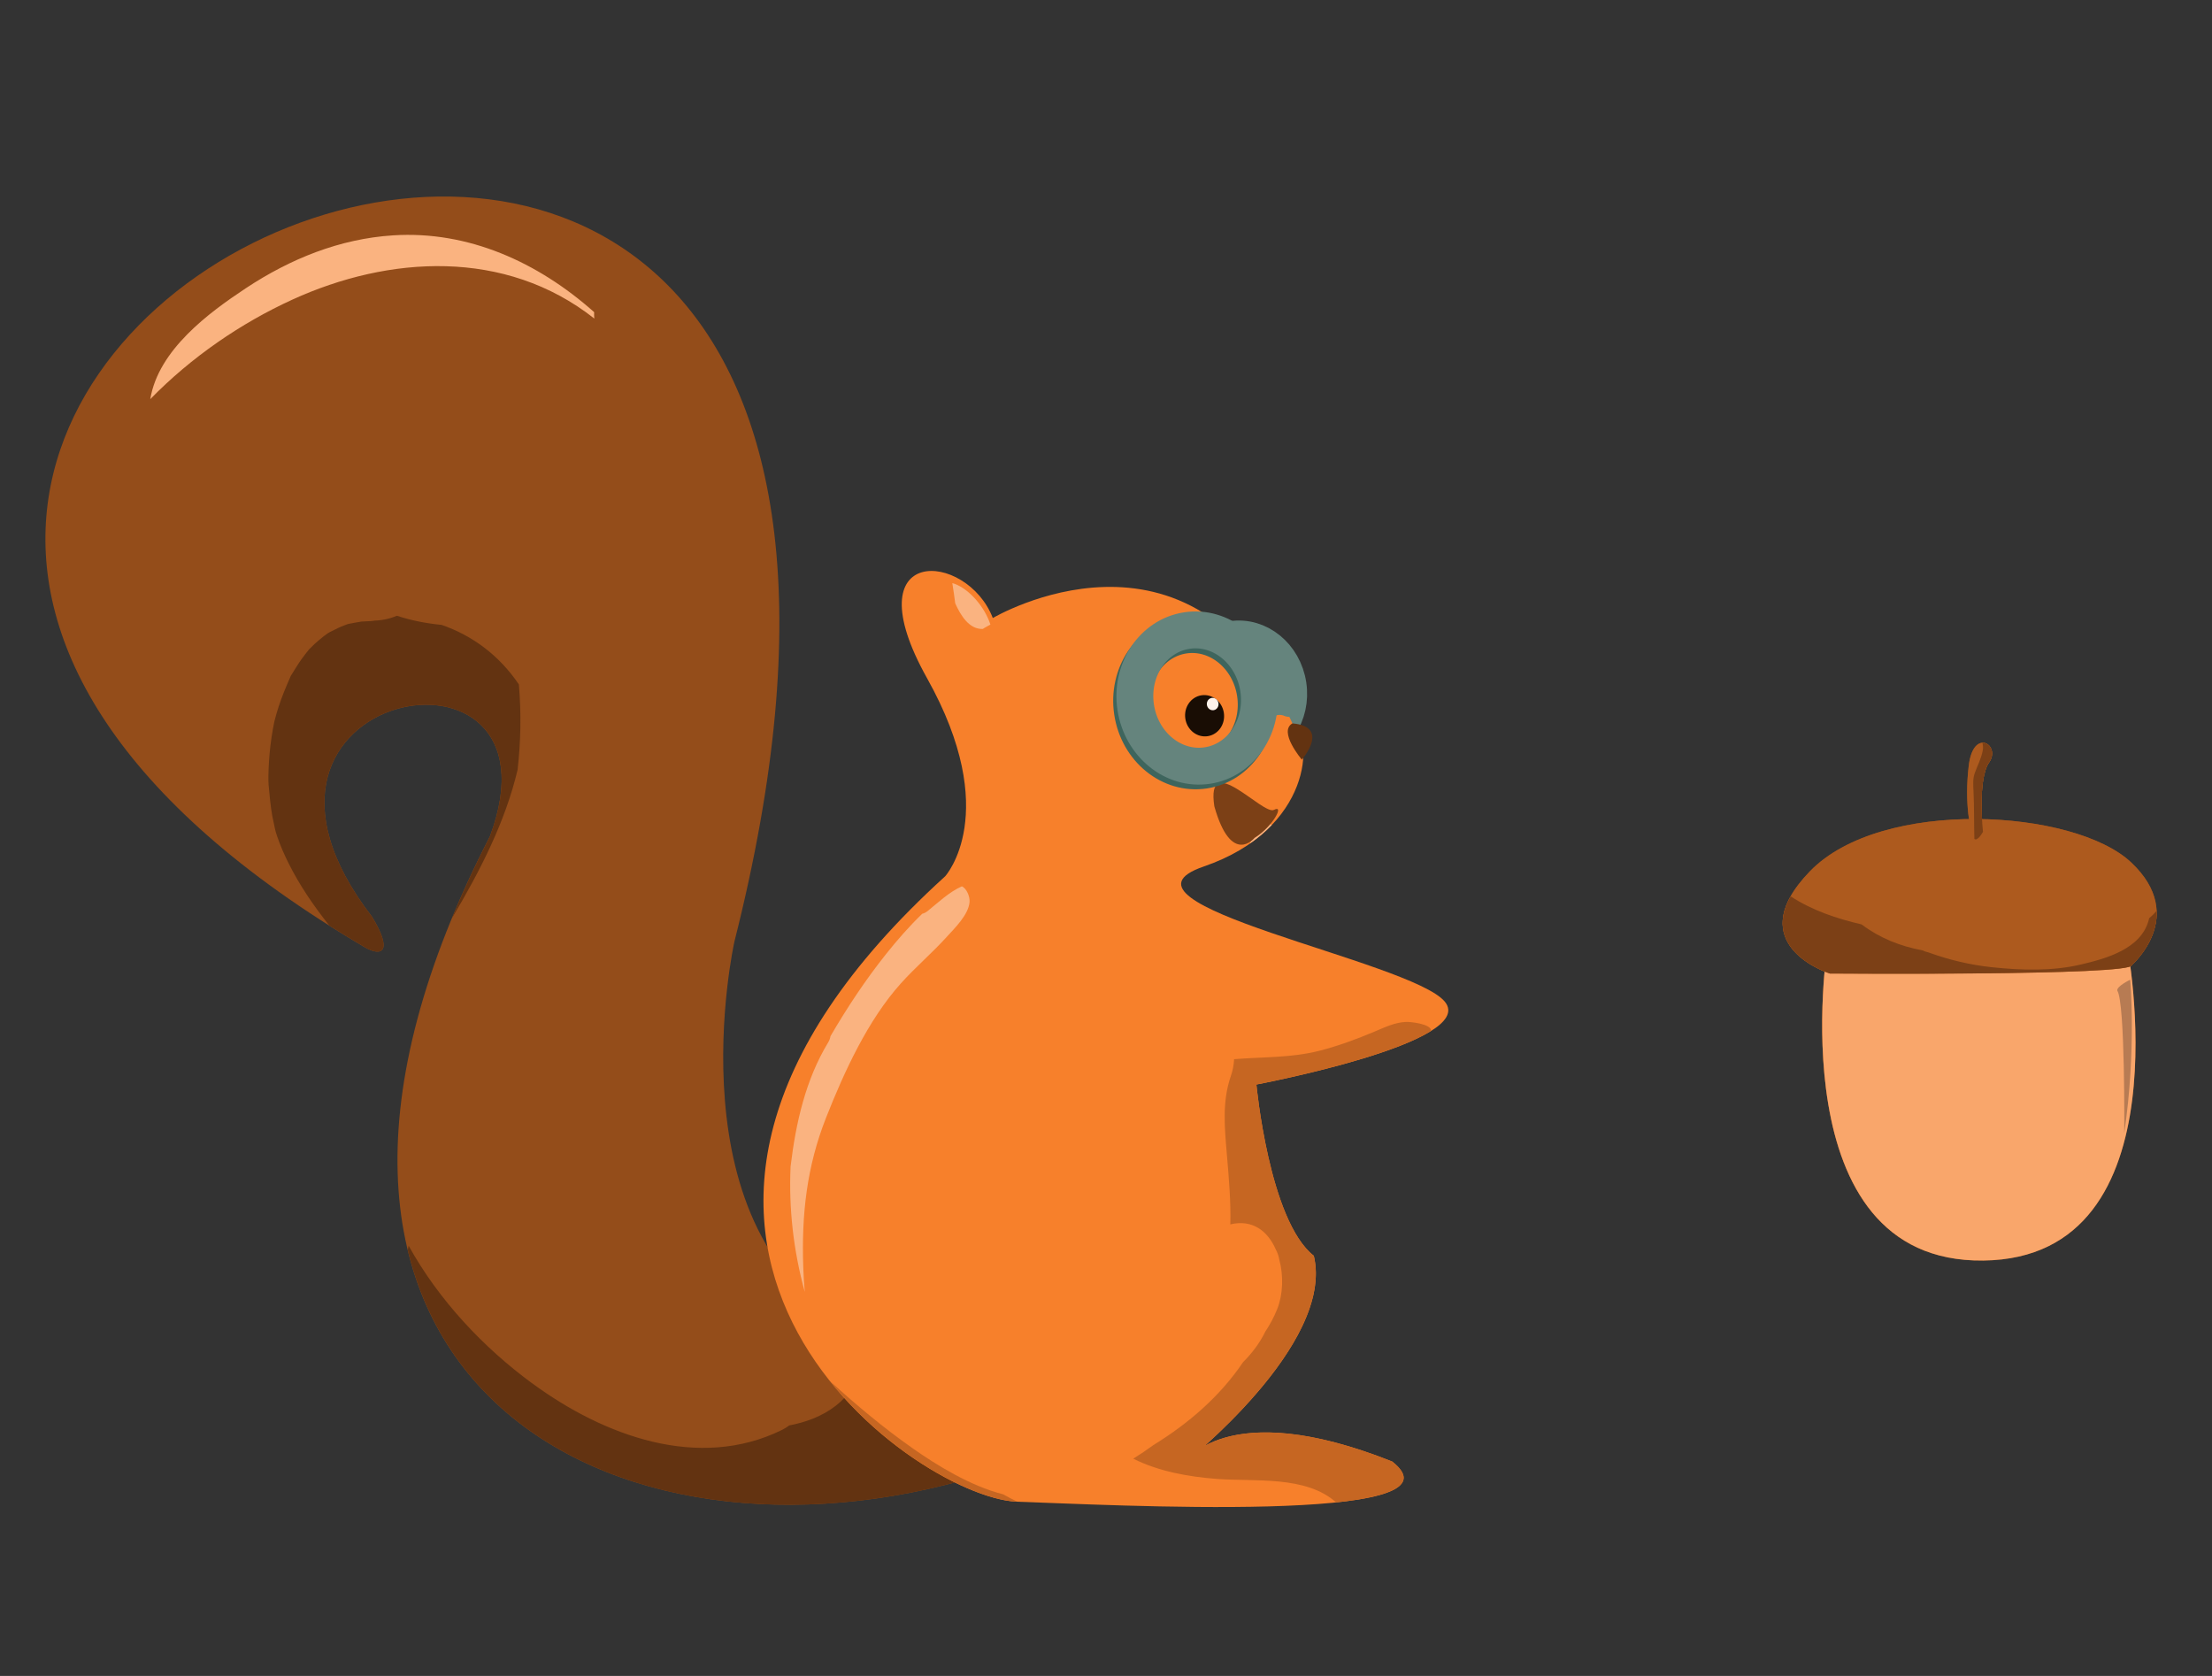 <svg width="132" height="100" viewBox="0 0 132 100" fill="none" xmlns="http://www.w3.org/2000/svg">
<rect x="0" y="0" width="132" height="100" fill="#333333" stroke="none"/>
<g clip-path="url(#clip0_1341_3292)">
<path d="M57.385 88.345C35.493 94.4 13.059 81.311 29.237 49.902C34.096 36.932 11.679 41.07 22.205 54.71C23.456 56.768 22.804 57.116 21.774 56.523C-38.088 21.375 63.99 -23.517 43.825 56.186C43.825 56.186 39.897 73.759 51.081 79.31C62.266 84.86 63.305 83.954 57.385 88.345Z" fill="#944D1A"/>
<path d="M31.753 82.535C36.051 85.694 41.695 87.754 46.651 85.327C46.816 85.248 46.964 85.153 47.096 85.053C48.095 84.86 49.051 84.513 49.86 83.889C51.388 82.706 51.689 81.045 51.259 79.397C62.276 84.851 63.275 83.978 57.387 88.347C42.571 92.444 27.508 87.774 24.332 74.588C24.347 74.501 24.367 74.416 24.385 74.328C26.196 77.602 28.867 80.417 31.753 82.538L31.753 82.535Z" fill="#633311"/>
<path d="M14.671 17.197C17.334 15.436 20.286 14.245 23.458 14.043C27.941 13.755 32.095 15.639 35.455 18.624C35.449 18.758 35.452 18.884 35.466 19.007C30.149 14.819 23.207 15.245 17.438 17.882C14.388 19.277 11.427 21.295 8.968 23.816C9.449 20.875 12.467 18.656 14.669 17.199L14.671 17.197Z" fill="#FAB380"/>
<path d="M16.027 46.802C16.022 46.705 16.019 46.636 16.017 46.591C16.017 46.486 16.016 46.384 16.017 46.279C16.022 46.001 16.034 45.725 16.051 45.447C16.092 44.8 16.168 44.154 16.281 43.517C16.309 43.358 16.341 43.199 16.374 43.042C16.448 42.753 16.529 42.466 16.62 42.185C16.814 41.584 17.055 41.014 17.306 40.436C17.327 40.391 17.343 40.353 17.355 40.322C17.372 40.296 17.395 40.263 17.423 40.216C17.608 39.926 17.779 39.631 17.979 39.351C18.126 39.144 18.285 38.947 18.441 38.749C18.549 38.638 18.657 38.532 18.77 38.427C18.952 38.26 19.142 38.101 19.336 37.95C19.409 37.894 19.488 37.839 19.562 37.785C19.597 37.765 19.643 37.741 19.701 37.705C19.927 37.603 20.141 37.478 20.369 37.384C20.493 37.333 20.62 37.286 20.747 37.239C20.763 37.237 20.779 37.232 20.797 37.227C21.056 37.183 21.31 37.122 21.571 37.087C21.697 37.071 22.792 37.045 22.138 37.032C22.678 37.042 23.202 36.946 23.67 36.745C23.684 36.745 23.699 36.748 23.713 36.749C24.574 37.033 25.46 37.199 26.355 37.286C28.189 37.922 29.786 39.097 30.964 40.839C31.109 42.542 31.08 44.247 30.887 45.932C30.167 48.992 28.67 51.932 27.012 54.717C27.002 54.729 26.992 54.743 26.98 54.755C27.628 53.188 28.378 51.572 29.237 49.901C34.096 36.932 11.679 41.069 22.205 54.71C23.456 56.768 22.804 57.116 21.774 56.523C21.043 56.094 20.339 55.663 19.655 55.232C18.726 54.062 17.88 52.834 17.214 51.494C16.954 50.971 16.721 50.442 16.534 49.886C16.507 49.806 16.483 49.724 16.457 49.643C16.446 49.6 16.432 49.542 16.411 49.463C16.362 49.203 16.297 48.946 16.248 48.684C16.135 48.057 16.087 47.432 16.025 46.8L16.027 46.802Z" fill="#633311"/>
<path d="M46.898 75.964C47.115 76.231 47.34 76.492 47.58 76.743C47.421 76.809 47.275 76.896 47.141 76.994C47.075 76.652 46.986 76.308 46.898 75.964Z" fill="#633311"/>
<path d="M74.323 44.925C72.645 45.179 71.058 43.889 70.779 42.045C70.501 40.2 71.635 38.5 73.314 38.246C74.992 37.992 76.578 39.282 76.857 41.126C77.136 42.971 76.001 44.671 74.323 44.925Z" stroke="#3E655D" stroke-width="1.82" stroke-miterlimit="10"/>
<path d="M74.516 44.646C72.838 44.9 71.251 43.61 70.972 41.766C70.694 39.922 71.828 38.221 73.507 37.967C75.185 37.714 76.771 39.003 77.05 40.847C77.329 42.692 76.194 44.392 74.516 44.646Z" stroke="#65847D" stroke-width="1.82" stroke-miterlimit="10"/>
<path d="M59.246 36.876C59.246 36.876 71.114 29.839 77.125 43.163C78.422 43.965 78.314 49.475 71.832 51.703C65.35 53.931 84.203 57.324 86.218 59.766C88.233 62.208 74.974 64.712 74.974 64.712C74.974 64.712 75.732 72.837 78.4 74.931C79.671 80.232 70.635 87.34 70.635 87.34C70.635 87.34 73.07 83.227 83.077 87.208C87.879 90.976 66.066 89.779 60.631 89.601C54.47 89.284 32.623 73.859 56.402 52.287C56.402 52.287 59.831 48.523 55.321 40.466C50.811 32.408 57.699 32.865 59.246 36.876Z" fill="#F7802B"/>
<path d="M72.627 88.245C70.905 88.116 69.135 87.792 67.627 87.036C68.039 86.779 68.443 86.508 68.826 86.226C70.923 84.937 72.804 83.317 74.181 81.274C74.709 80.752 75.177 80.132 75.511 79.447C75.794 79.02 76.036 78.569 76.225 78.088C76.563 77.233 76.6 76.121 76.341 75.154C76.301 74.938 76.233 74.736 76.132 74.552C75.663 73.472 74.755 72.735 73.419 73.057C73.455 71.71 73.336 70.348 73.224 69.014C73.079 67.295 72.915 65.74 73.457 64.182C73.569 63.86 73.629 63.529 73.645 63.2C75.338 63.059 77.053 63.124 78.721 62.7C79.856 62.411 80.954 62.005 82.037 61.549C82.644 61.293 83.247 60.999 83.913 60.976C84.175 60.966 85.422 61.095 85.4 61.51C82.591 63.271 74.976 64.709 74.976 64.709C74.976 64.709 75.734 72.834 78.402 74.928C79.374 78.983 74.314 84.098 71.883 86.275C73.454 85.406 76.752 84.688 83.079 87.205C84.842 88.589 83.015 89.302 79.73 89.644C77.927 88.031 74.882 88.414 72.627 88.245Z" fill="#C66622"/>
<path d="M54.463 86.419C55.883 87.413 57.896 88.664 59.869 89.165C60.145 89.323 60.425 89.468 60.707 89.603C60.683 89.601 60.655 89.6 60.631 89.599C58.145 89.47 53.105 86.881 49.541 82.419C51.111 83.847 52.735 85.207 54.462 86.416L54.463 86.419Z" fill="#C66622"/>
<path d="M56.831 34.794C56.876 34.808 56.919 34.816 56.964 34.834C57.846 35.16 58.762 36.211 59.102 37.265C58.989 37.327 58.875 37.392 58.764 37.454C58.725 37.477 58.689 37.503 58.651 37.528C57.847 37.56 57.333 36.741 57.002 35.997C56.95 35.596 56.896 35.192 56.829 34.795L56.831 34.794Z" fill="#FAB380"/>
<path d="M75.138 48.837C75.394 48.965 75.647 49.094 75.892 49.227C75.525 49.61 75.092 49.98 74.594 50.327C74.808 49.845 74.989 49.349 75.135 48.837L75.138 48.837Z" fill="#FAB380"/>
<path d="M57.858 53.815C57.8 54.581 56.967 55.383 56.499 55.898C55.621 56.87 54.624 57.71 53.751 58.686C51.793 60.87 50.386 63.926 49.294 66.693C48.144 69.611 47.823 72.468 47.935 75.633C47.952 76.12 47.98 76.605 48.025 77.087C47.35 74.64 47.063 72.104 47.178 69.597C47.49 66.996 48.079 64.407 49.422 62.197C49.497 62.073 49.539 61.949 49.558 61.827C50.552 60.123 51.635 58.484 52.862 56.943C53.532 56.102 54.251 55.277 55.033 54.522C55.147 54.495 55.26 54.438 55.369 54.349C56.01 53.83 56.642 53.223 57.398 52.886C57.69 53.014 57.882 53.505 57.858 53.815Z" fill="#FAB380"/>
<path d="M72.068 43.927C71.433 44.023 70.836 43.555 70.734 42.88C70.632 42.206 71.064 41.582 71.699 41.486C72.334 41.39 72.931 41.859 73.033 42.533C73.135 43.207 72.703 43.831 72.068 43.927Z" fill="#190D04"/>
<path d="M72.421 42.376C72.231 42.405 72.052 42.264 72.021 42.062C71.99 41.859 72.12 41.672 72.311 41.643C72.501 41.615 72.68 41.755 72.711 41.958C72.741 42.16 72.612 42.347 72.421 42.376Z" fill="#FEF2EA"/>
<path d="M77.687 45.325C77.687 45.325 79.416 43.358 77.125 43.163C76.263 43.653 77.687 45.325 77.687 45.325Z" fill="#633311"/>
<path d="M74.866 49.996C74.866 49.996 73.478 51.704 72.465 48.112C71.949 44.694 75.371 48.672 76.024 48.323C76.677 47.975 75.942 49.334 74.866 49.996Z" fill="#7C4016"/>
<path d="M71.855 45.957C69.83 46.263 67.916 44.708 67.58 42.483C67.243 40.259 68.612 38.207 70.638 37.901C72.662 37.595 74.576 39.151 74.913 41.375C75.249 43.6 73.88 45.651 71.855 45.957Z" stroke="#3E655D" stroke-width="2.2" stroke-miterlimit="10"/>
<path d="M72.048 45.678C70.023 45.984 68.109 44.429 67.773 42.205C67.436 39.98 68.805 37.929 70.83 37.623C72.855 37.316 74.769 38.872 75.106 41.096C75.442 43.321 74.073 45.372 72.048 45.678Z" stroke="#65847D" stroke-width="2.2" stroke-miterlimit="10"/>
<path d="M76.941 41.943C76.941 41.943 76.177 41.559 75.332 42.186" stroke="#65847D" stroke-width="1.66" stroke-miterlimit="10" stroke-linecap="round"/>
</g>
<path d="M126.908 56.249C126.908 56.249 130.623 75.074 118.35 75.214C106.077 75.355 109.055 56.442 109.055 56.442C109.055 56.442 117.104 48.895 126.908 56.249Z" fill="#944D1A"/>
<path d="M109.055 56.442C109.055 56.442 117.104 48.895 126.909 56.249C126.909 56.249 126.99 56.665 127.09 57.374C126.812 57.285 126.517 57.247 126.228 57.269C126.159 57.274 125.603 57.3 125.613 57.306C125.337 57.308 125.06 57.295 124.784 57.28C124.196 57.246 123.608 57.185 123.022 57.112C121.885 56.973 120.753 56.786 119.614 56.674C117.445 56.458 115.203 56.568 113.025 56.787C112.467 56.363 111.743 56.251 111.04 56.538C110.062 56.936 109.562 58.343 110.043 59.347C110.047 59.357 110.051 59.365 110.056 59.375C110.024 59.399 109.99 59.422 109.959 59.449C109.377 59.945 109.211 61.016 109.757 61.636C110.174 62.108 110.468 62.584 110.474 63.208C110.481 63.958 110.183 64.673 109.893 65.336C109.56 66.097 110.026 67.062 110.732 67.365C111.218 67.574 111.715 67.481 112.099 67.195C112.241 67.51 112.396 67.816 112.563 68.117C112.558 68.228 112.562 68.347 112.58 68.472C112.903 70.766 113.62 72.982 115.004 74.687C106.665 71.637 109.055 56.446 109.055 56.446L109.055 56.442Z" fill="#944D1A"/>
<path d="M127.209 57.587C127.209 57.587 130.582 54.664 127.179 51.461C123.777 48.256 112.28 47.581 108.01 51.984C103.741 56.388 109.2 58.09 109.2 58.09C109.2 58.09 127.322 58.231 127.209 57.587Z" fill="#944D1A"/>
<path d="M106.853 53.48C108.131 54.319 109.611 54.814 111.09 55.158C112.174 55.975 113.414 56.466 114.728 56.706C114.829 56.759 114.936 56.797 115.048 56.818C116.282 57.266 117.559 57.574 118.853 57.711C120.612 57.897 122.465 57.957 124.191 57.547C125.666 57.198 127.766 56.633 128.224 54.895C128.233 54.859 128.24 54.824 128.249 54.787C128.41 54.656 128.56 54.509 128.696 54.34C128.782 56.224 127.21 57.587 127.21 57.587C127.322 58.229 109.201 58.089 109.201 58.089C109.201 58.089 104.997 56.778 106.855 53.48L106.853 53.48Z" fill="#944D1A"/>
<path d="M118.333 49.633C118.333 49.633 117.987 46.52 118.7 45.489C119.414 44.458 117.762 43.389 117.486 45.672C117.211 47.956 117.585 49.614 117.765 49.982C117.945 50.351 118.333 49.633 118.333 49.633Z" fill="#944D1A"/>
<path d="M117.767 47.182C117.75 46.816 117.721 46.463 117.846 46.117C118.018 45.646 118.222 45.287 118.32 44.778C118.349 44.622 118.338 44.465 118.296 44.319C118.739 44.292 119.111 44.896 118.7 45.489C117.987 46.52 118.333 49.633 118.333 49.633C118.333 49.633 118.014 50.223 117.819 50.055C117.796 49.097 117.812 48.14 117.767 47.182Z" fill="#944D1A"/>
<path d="M126.908 56.249C126.908 56.249 130.623 75.074 118.35 75.214C106.077 75.355 109.055 56.442 109.055 56.442C109.055 56.442 117.104 48.895 126.908 56.249Z" fill="#F9A66B"/>
<path d="M127.209 57.587C127.209 57.587 130.582 54.664 127.179 51.461C123.777 48.256 112.28 47.581 108.01 51.984C103.741 56.388 109.2 58.09 109.2 58.09C109.2 58.09 127.322 58.231 127.209 57.587Z" fill="#AD5A1E"/>
<path d="M106.853 53.48C108.131 54.319 109.611 54.814 111.09 55.158C112.174 55.975 113.414 56.466 114.728 56.706C114.829 56.759 114.936 56.797 115.048 56.818C116.282 57.266 117.559 57.574 118.853 57.711C120.612 57.897 122.465 57.957 124.191 57.547C125.666 57.198 127.766 56.633 128.224 54.895C128.233 54.859 128.24 54.824 128.249 54.787C128.41 54.656 128.56 54.509 128.696 54.34C128.782 56.224 127.21 57.587 127.21 57.587C127.322 58.229 109.201 58.089 109.201 58.089C109.201 58.089 104.997 56.778 106.855 53.48L106.853 53.48Z" fill="#7C4016"/>
<path d="M118.333 49.633C118.333 49.633 117.987 46.52 118.7 45.489C119.414 44.458 117.762 43.389 117.486 45.672C117.211 47.956 117.585 49.614 117.765 49.982C117.945 50.351 118.333 49.633 118.333 49.633Z" fill="#AD5A1E"/>
<path d="M117.767 47.182C117.75 46.816 117.721 46.463 117.846 46.117C118.018 45.646 118.222 45.287 118.32 44.778C118.349 44.622 118.338 44.465 118.296 44.319C118.739 44.292 119.111 44.896 118.7 45.489C117.987 46.52 118.333 49.633 118.333 49.633C118.333 49.633 118.014 50.223 117.819 50.055C117.796 49.097 117.812 48.14 117.767 47.182Z" fill="#7C4016"/>
<path d="M127.118 58.459C127.118 58.459 127.499 62.622 126.763 67.613C126.763 67.613 126.828 59.822 126.346 59.104C126.307 58.846 127.118 58.459 127.118 58.459Z" fill="#B77B53"/>
<defs>
<clipPath id="clip0_1341_3292">
<rect width="103.472" height="85.295" fill="white" transform="matrix(-0.989 0.149 0.149 0.989 102.31 0)"/>
</clipPath>
</defs>
</svg>
